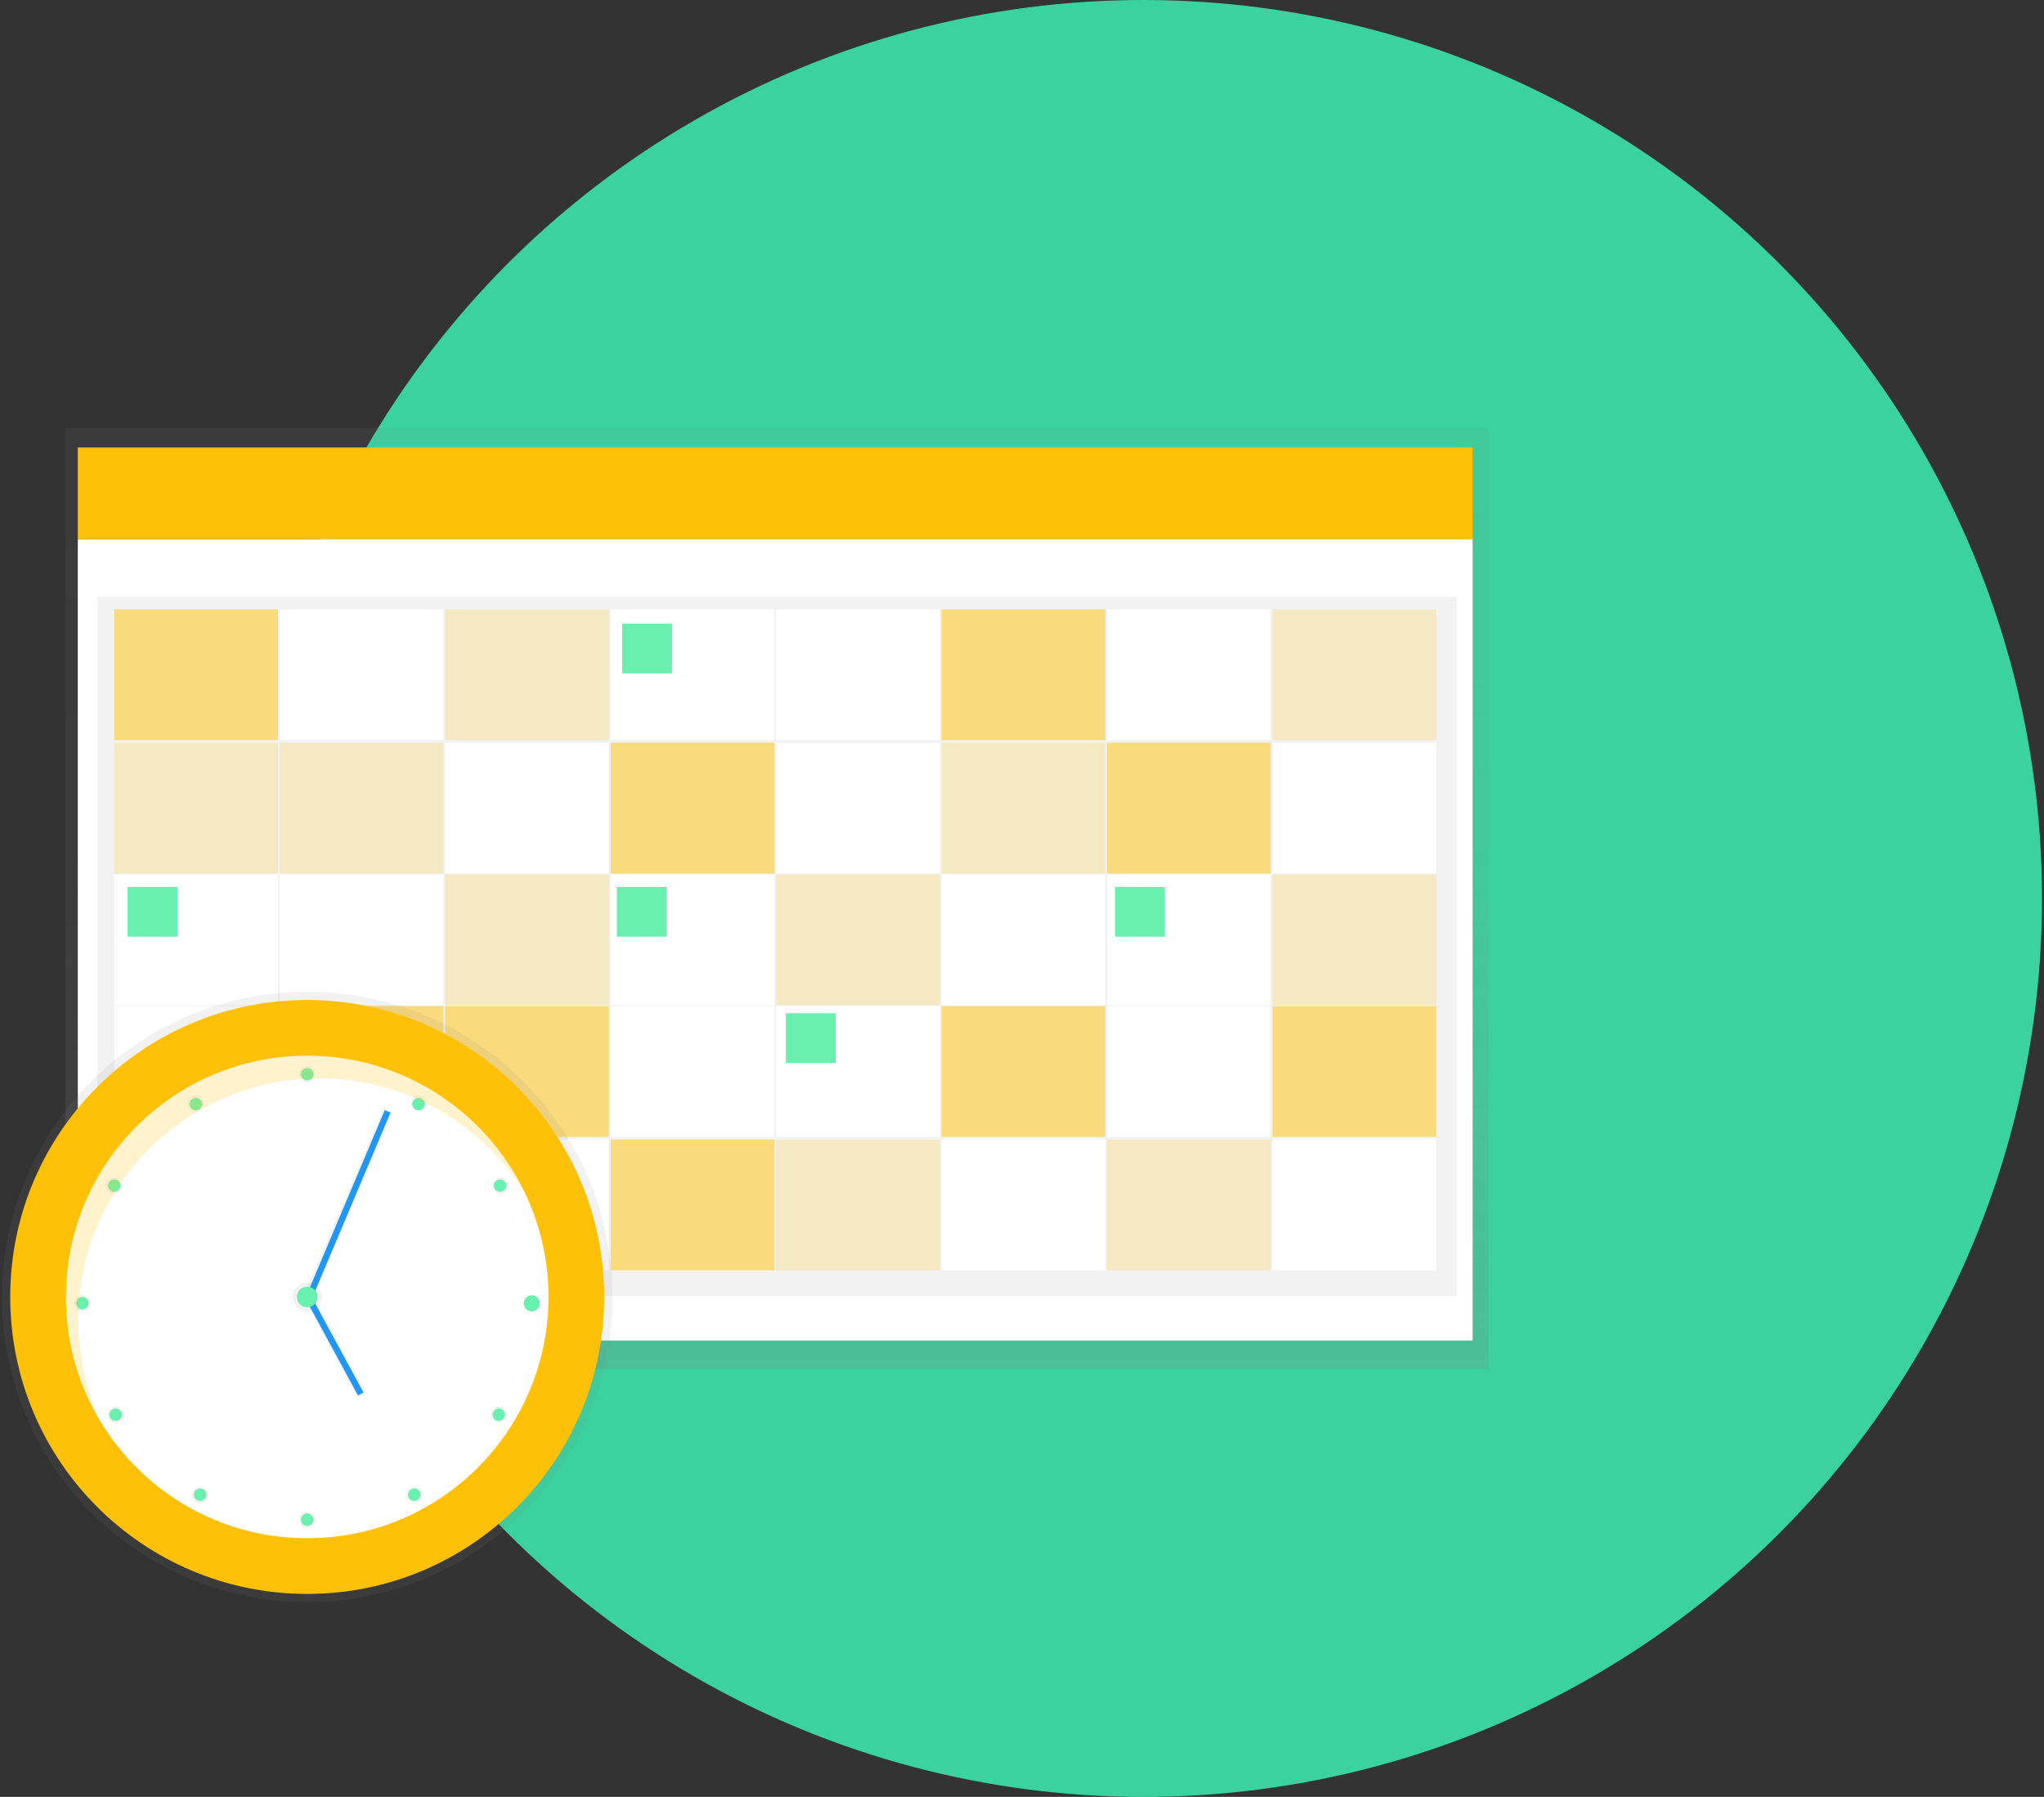 <svg width="571" height="502" viewBox="0 0 571 502" version="1.1" xmlns="http://www.w3.org/2000/svg" xmlns:xlink="http://www.w3.org/1999/xlink">
<rect x="0" y="0" width="571" height="502" fill="#333333" stroke="none"/>
<g id="Canvas" fill="none">
<g id="calendar-circle">
<g id="Ellipse">
<circle cx="251" cy="251" r="251" transform="translate(68.444 0)" fill="#3AD29F"/>
</g>
<g id="calender">
<g id="Vector">
<path d="M 397.602 0L 0 0L 0 262.915L 397.602 262.915L 397.602 0Z" transform="translate(18.254 119.543)" fill="url(#paint0_linear)"/>
</g>
<g id="Vector_2">
<path d="M 389.65 0L 0 0L 0 223.9L 389.65 223.9L 389.65 0Z" transform="translate(21.733 150.605)" fill="white"/>
</g>
<g id="Vector_3">
<path d="M 389.65 0L 0 0L 0 25.596L 389.65 25.596L 389.65 0Z" transform="translate(21.733 125.01)" fill="#FFC107"/>
</g>
<g id="Vector_4">
<path d="M 379.71 0L 0 0L 0 195.322L 379.71 195.322L 379.71 0Z" transform="translate(27.2 166.758)" fill="url(#paint1_linear)"/>
</g>
<g id="Vector_5" opacity="0.5">
<path d="M 45.724 0L 0 0L 0 36.53L 45.724 36.53L 45.724 0Z" transform="translate(31.922 170.237)" fill="#FFC107"/>
</g>
<g id="Vector_6">
<path d="M 45.724 0L 0 0L 0 36.53L 45.724 36.53L 45.724 0Z" transform="translate(78.143 170.237)" fill="white"/>
</g>
<g id="Vector_7" opacity="0.2">
<path d="M 45.724 0L 0 0L 0 36.53L 45.724 36.53L 45.724 0Z" transform="translate(124.364 170.237)" fill="#FFC107"/>
</g>
<g id="Vector_8">
<path d="M 45.724 0L -7.28032e-06 0L -7.28032e-06 36.53L 45.724 36.53L 45.724 0Z" transform="translate(170.586 170.237)" fill="white"/>
</g>
<g id="Vector_9">
<path d="M 45.724 0L -7.28032e-06 0L -7.28032e-06 36.53L 45.724 36.53L 45.724 0Z" transform="translate(216.807 170.237)" fill="white"/>
</g>
<g id="Vector_10" opacity="0.5">
<path d="M 45.724 0L -7.28032e-06 0L -7.28032e-06 36.53L 45.724 36.53L 45.724 0Z" transform="translate(263.028 170.237)" fill="#FFC107"/>
</g>
<g id="Vector_11">
<path d="M 45.724 0L -7.28032e-06 0L -7.28032e-06 36.53L 45.724 36.53L 45.724 0Z" transform="translate(309.249 170.237)" fill="white"/>
</g>
<g id="Vector_12" opacity="0.2">
<path d="M 45.724 0L -7.28032e-06 0L -7.28032e-06 36.53L 45.724 36.53L 45.724 0Z" transform="translate(355.471 170.237)" fill="#FFC107"/>
</g>
<g id="Vector_13" opacity="0.2">
<path d="M 45.724 0L 0 0L 0 36.53L 45.724 36.53L 45.724 0Z" transform="translate(31.922 207.512)" fill="#FFC107"/>
</g>
<g id="Vector_14" opacity="0.2">
<path d="M 45.724 0L 0 0L 0 36.53L 45.724 36.53L 45.724 0Z" transform="translate(78.143 207.512)" fill="#FFC107"/>
</g>
<g id="Vector_15">
<path d="M 45.724 0L 0 0L 0 36.53L 45.724 36.53L 45.724 0Z" transform="translate(124.364 207.512)" fill="white"/>
</g>
<g id="Vector_16" opacity="0.5">
<path d="M 45.724 0L -7.28032e-06 0L -7.28032e-06 36.53L 45.724 36.53L 45.724 0Z" transform="translate(170.586 207.512)" fill="#FFC107"/>
</g>
<g id="Vector_17">
<path d="M 45.724 0L -7.28032e-06 0L -7.28032e-06 36.53L 45.724 36.53L 45.724 0Z" transform="translate(216.807 207.512)" fill="white"/>
</g>
<g id="Vector_18" opacity="0.2">
<path d="M 45.724 0L -7.28032e-06 0L -7.28032e-06 36.53L 45.724 36.53L 45.724 0Z" transform="translate(263.028 207.512)" fill="#FFC107"/>
</g>
<g id="Vector_19" opacity="0.5">
<path d="M 45.724 0L -7.28032e-06 0L -7.28032e-06 36.53L 45.724 36.53L 45.724 0Z" transform="translate(309.249 207.512)" fill="#FFC107"/>
</g>
<g id="Vector_20">
<path d="M 45.724 0L -7.28032e-06 0L -7.28032e-06 36.53L 45.724 36.53L 45.724 0Z" transform="translate(355.471 207.512)" fill="white"/>
</g>
<g id="Vector_21">
<path d="M 45.724 0L 0 0L 0 36.53L 45.724 36.53L 45.724 0Z" transform="translate(31.922 244.29)" fill="white"/>
</g>
<g id="Vector_22">
<path d="M 45.724 0L 0 0L 0 36.53L 45.724 36.53L 45.724 0Z" transform="translate(78.143 244.29)" fill="white"/>
</g>
<g id="Vector_23" opacity="0.2">
<path d="M 45.724 0L 0 0L 0 36.53L 45.724 36.53L 45.724 0Z" transform="translate(124.364 244.29)" fill="#FFC107"/>
</g>
<g id="Vector_24">
<path d="M 45.724 0L -7.28032e-06 0L -7.28032e-06 36.53L 45.724 36.53L 45.724 0Z" transform="translate(170.586 244.29)" fill="white"/>
</g>
<g id="Vector_25" opacity="0.2">
<path d="M 45.724 0L -7.28032e-06 0L -7.28032e-06 36.53L 45.724 36.53L 45.724 0Z" transform="translate(216.807 244.29)" fill="#FFC107"/>
</g>
<g id="Vector_26">
<path d="M 45.724 0L -7.28032e-06 0L -7.28032e-06 36.53L 45.724 36.53L 45.724 0Z" transform="translate(263.028 244.29)" fill="white"/>
</g>
<g id="Vector_27">
<path d="M 45.724 0L -7.28032e-06 0L -7.28032e-06 36.53L 45.724 36.53L 45.724 0Z" transform="translate(309.249 244.29)" fill="white"/>
</g>
<g id="Vector_28" opacity="0.2">
<path d="M 45.724 0L -7.28032e-06 0L -7.28032e-06 36.53L 45.724 36.53L 45.724 0Z" transform="translate(355.471 244.29)" fill="#FFC107"/>
</g>
<g id="Vector_29">
<path d="M 45.724 0L 0 0L 0 36.53L 45.724 36.53L 45.724 0Z" transform="translate(31.922 281.069)" fill="white"/>
</g>
<g id="Vector_30" opacity="0.5">
<path d="M 45.724 0L 0 0L 0 36.53L 45.724 36.53L 45.724 0Z" transform="translate(78.143 281.069)" fill="#FFC107"/>
</g>
<g id="Vector_31" opacity="0.5">
<path d="M 45.724 0L 0 0L 0 36.53L 45.724 36.53L 45.724 0Z" transform="translate(124.364 281.069)" fill="#FFC107"/>
</g>
<g id="Vector_32">
<path d="M 45.724 0L -7.28032e-06 0L -7.28032e-06 36.53L 45.724 36.53L 45.724 0Z" transform="translate(170.586 281.069)" fill="white"/>
</g>
<g id="Vector_33">
<path d="M 45.724 0L -7.28032e-06 0L -7.28032e-06 36.53L 45.724 36.53L 45.724 0Z" transform="translate(216.807 281.069)" fill="white"/>
</g>
<g id="Vector_34" opacity="0.5">
<path d="M 45.724 0L -7.28032e-06 0L -7.28032e-06 36.53L 45.724 36.53L 45.724 0Z" transform="translate(263.028 281.069)" fill="#FFC107"/>
</g>
<g id="Vector_35">
<path d="M 45.724 0L -7.28032e-06 0L -7.28032e-06 36.53L 45.724 36.53L 45.724 0Z" transform="translate(309.249 281.069)" fill="white"/>
</g>
<g id="Vector_36" opacity="0.5">
<path d="M 45.724 0L -7.28032e-06 0L -7.28032e-06 36.53L 45.724 36.53L 45.724 0Z" transform="translate(355.471 281.069)" fill="#FFC107"/>
</g>
<g id="Vector_37" opacity="0.5">
<path d="M 45.724 0L 0 0L 0 36.53L 45.724 36.53L 45.724 0Z" transform="translate(31.922 318.344)" fill="#FFC107"/>
</g>
<g id="Vector_38" opacity="0.2">
<path d="M 45.724 0L 0 0L 0 36.53L 45.724 36.53L 45.724 0Z" transform="translate(78.143 318.344)" fill="#FFC107"/>
</g>
<g id="Vector_39">
<path d="M 45.724 0L 0 0L 0 36.53L 45.724 36.53L 45.724 0Z" transform="translate(124.364 318.344)" fill="white"/>
</g>
<g id="Vector_40" opacity="0.5">
<path d="M 45.724 0L -7.28032e-06 0L -7.28032e-06 36.53L 45.724 36.53L 45.724 0Z" transform="translate(170.586 318.344)" fill="#FFC107"/>
</g>
<g id="Vector_41" opacity="0.2">
<path d="M 45.724 0L -7.28032e-06 0L -7.28032e-06 36.53L 45.724 36.53L 45.724 0Z" transform="translate(216.807 318.344)" fill="#FFC107"/>
</g>
<g id="Vector_42">
<path d="M 45.724 0L -7.28032e-06 0L -7.28032e-06 36.53L 45.724 36.53L 45.724 0Z" transform="translate(263.028 318.344)" fill="white"/>
</g>
<g id="Vector_43" opacity="0.2">
<path d="M 45.724 0L -7.28032e-06 0L -7.28032e-06 36.53L 45.724 36.53L 45.724 0Z" transform="translate(309.249 318.344)" fill="#FFC107"/>
</g>
<g id="Vector_44">
<path d="M 45.724 0L -7.28032e-06 0L -7.28032e-06 36.53L 45.724 36.53L 45.724 0Z" transform="translate(355.471 318.344)" fill="white"/>
</g>
<g id="Vector_45">
<path d="M 13.916 0L 0 0L 0 13.916L 13.916 13.916L 13.916 0Z" transform="translate(35.649 247.769)" fill="#69F0AE"/>
</g>
<g id="Vector_46">
<path d="M 13.916 0L -7.28032e-06 0L -7.28032e-06 13.916L 13.916 13.916L 13.916 0Z" transform="translate(173.816 174.213)" fill="#69F0AE"/>
</g>
<g id="Vector_47">
<path d="M 13.916 0L -7.28032e-06 0L -7.28032e-06 13.916L 13.916 13.916L 13.916 0Z" transform="translate(172.325 247.769)" fill="#69F0AE"/>
</g>
<g id="Vector_48">
<path d="M 13.916 0L -7.28032e-06 0L -7.28032e-06 13.916L 13.916 13.916L 13.916 0Z" transform="translate(219.54 283.057)" fill="#69F0AE"/>
</g>
<g id="Vector_49">
<path d="M 13.916 0L -7.28032e-06 0L -7.28032e-06 13.916L 13.916 13.916L 13.916 0Z" transform="translate(311.486 247.769)" fill="#69F0AE"/>
</g>
<g id="Vector_50">
<path d="M 85.261 170.522C 132.349 170.522 170.522 132.349 170.522 85.261C 170.522 38.173 132.349 6.06693e-06 85.261 6.06693e-06C 38.173 6.06693e-06 0 38.173 0 85.261C 0 132.349 38.173 170.522 85.261 170.522Z" transform="translate(0.556 277.068)" fill="url(#paint2_linear)"/>
</g>
<g id="Vector_51">
<path d="M 82.96 165.919C 128.777 165.919 165.919 128.777 165.919 82.96C 165.919 37.142 128.777 -6.67362e-06 82.96 -6.67362e-06C 37.142 -6.67362e-06 0 37.142 0 82.96C 0 128.777 37.142 165.919 82.96 165.919Z" transform="translate(2.857 279.369)" fill="#FFC107"/>
</g>
<g id="Vector_52">
<path d="M 67.403 134.807C 104.629 134.807 134.807 104.629 134.807 67.403C 134.807 30.178 104.629 2.42677e-06 67.403 2.42677e-06C 30.178 2.42677e-06 0 30.178 0 67.403C 0 104.629 30.178 134.807 67.403 134.807Z" transform="translate(18.413 294.925)" fill="white"/>
</g>
<g id="Vector_53">
<path d="M 4.031 8.061C 6.257 8.061 8.061 6.257 8.061 4.031C 8.061 1.805 6.257 7.28031e-06 4.031 7.28031e-06C 1.805 7.28031e-06 0 1.805 0 4.031C 0 6.257 1.805 8.061 4.031 8.061Z" transform="translate(81.786 358.298)" fill="url(#paint3_linear)"/>
</g>
<g id="Vector_54">
</g>
<g id="Vector_55">
<path d="M 2.485 53.179L 3.03346e-07 52.344L 22.365 0L 24.85 1.168L 2.485 53.179Z" transform="translate(84.853 309.646)" fill="url(#paint4_linear)"/>
</g>
<g id="Vector_56">
<path d="M 56.281 3.64016e-06L 0 3.64016e-06L 0 1.73L 56.281 1.73L 56.281 3.64016e-06Z" transform="matrix(0.389 -0.921 0.921 0.389 85.592 361.976)" fill="#2196F3"/>
</g>
<g id="Vector_57">
</g>
<g id="Vector_58">
<path d="M 14.413 27.832L 3.03346e-07 0.994L 1.988 0L 16.898 26.341L 14.413 27.832Z" transform="translate(85.35 362.329)" fill="url(#paint5_linear)"/>
</g>
<g id="Vector_59">
<path d="M 1.73 6.06693e-06L 0 6.06693e-06L 0 30.163L 1.73 30.163L 1.73 6.06693e-06Z" transform="matrix(0.879 -0.477 0.477 0.879 85.626 363.334)" fill="#2196F3"/>
</g>
<g id="Vector_60">
<path d="M 1.73 3.459C 2.685 3.459 3.459 2.685 3.459 1.73C 3.459 0.774 2.685 0 1.73 0C 0.774 0 6.67362e-06 0.774 6.67362e-06 1.73C 6.67362e-06 2.685 0.774 3.459 1.73 3.459Z" transform="translate(146.884 362.329)" fill="#FFC107"/>
</g>
<g id="Vector_61">
<path d="M 2.246 4.493C 3.487 4.493 4.493 3.487 4.493 2.246C 4.493 1.006 3.487 -1.45606e-05 2.246 -1.45606e-05C 1.006 -1.45606e-05 0 1.006 0 2.246C 0 3.487 1.006 4.493 2.246 4.493Z" transform="matrix(0.5 -0.866 0.866 0.5 28.657 332.097)" fill="url(#paint6_linear)"/>
</g>
<g id="Vector_62">
<path d="M 2.246 4.493C 3.487 4.493 4.493 3.487 4.493 2.246C 4.493 1.006 3.487 7.28032e-06 2.246 7.28032e-06C 1.006 7.28032e-06 0 1.006 0 2.246C 0 3.487 1.006 4.493 2.246 4.493Z" transform="matrix(0.866 -0.5 0.5 0.866 29.232 394.397)" fill="url(#paint7_linear)"/>
</g>
<g id="Vector_63">
<path d="M 2.246 4.493C 3.487 4.493 4.493 3.487 4.493 2.246C 4.493 1.006 3.487 -4.24685e-06 2.246 -4.24685e-06C 1.006 -4.24685e-06 0 1.006 0 2.246C 0 3.487 1.006 4.493 2.246 4.493Z" transform="translate(20.779 361.812)" fill="url(#paint8_linear)"/>
</g>
<g id="Vector_64">
<path d="M 2.246 4.493C 3.487 4.493 4.493 3.487 4.493 2.246C 4.493 1.006 3.487 -7.28032e-06 2.246 -7.28032e-06C 1.006 -7.28032e-06 -5.46024e-06 1.006 -5.46024e-06 2.246C -5.46024e-06 3.487 1.006 4.493 2.246 4.493Z" transform="matrix(0.866 -0.5 0.5 0.866 51.583 307.409)" fill="url(#paint9_linear)"/>
</g>
<g id="Vector_65">
<path d="M 2.246 4.493C 3.487 4.493 4.493 3.487 4.493 2.246C 4.493 1.006 3.487 7.28032e-06 2.246 7.28032e-06C 1.006 7.28032e-06 -7.28032e-06 1.006 -7.28032e-06 2.246C -7.28032e-06 3.487 1.006 4.493 2.246 4.493Z" transform="matrix(0.866 -0.5 0.5 0.866 82.692 299.346)" fill="url(#paint10_linear)"/>
</g>
<g id="Vector_66">
<path d="M 2.246 4.493C 3.487 4.493 4.493 3.487 4.493 2.246C 4.493 1.006 3.487 -7.28032e-06 2.246 -7.28032e-06C 1.006 -7.28032e-06 -4.24685e-06 1.006 -4.24685e-06 2.246C -4.24685e-06 3.487 1.006 4.493 2.246 4.493Z" transform="matrix(0.866 -0.5 0.5 0.866 113.801 307.411)" fill="url(#paint11_linear)"/>
</g>
<g id="Vector_67">
<path d="M 2.246 4.493C 3.487 4.493 4.493 3.487 4.493 2.246C 4.493 1.006 3.487 -9.70709e-06 2.246 -9.70709e-06C 1.006 -9.70709e-06 3.64016e-06 1.006 3.64016e-06 2.246C 3.64016e-06 3.487 1.006 4.493 2.246 4.493Z" transform="matrix(0.866 -0.5 0.5 0.866 136.844 330.456)" fill="url(#paint12_linear)"/>
</g>
<g id="Vector_68">
<path d="M 2.246 4.493C 3.487 4.493 4.493 3.487 4.493 2.246C 4.493 1.006 3.487 7.28032e-06 2.246 7.28032e-06C 1.006 7.28032e-06 0 1.006 0 2.246C 0 3.487 1.006 4.493 2.246 4.493Z" transform="matrix(0.866 -0.5 0.5 0.866 136.27 394.402)" fill="url(#paint13_linear)"/>
</g>
<g id="Vector_69">
<path d="M 2.246 4.493C 3.487 4.493 4.493 3.487 4.493 2.246C 4.493 1.006 3.487 -1.21339e-05 2.246 -1.21339e-05C 1.006 -1.21339e-05 7.28032e-06 1.006 7.28032e-06 2.246C 7.28032e-06 3.487 1.006 4.493 2.246 4.493Z" transform="matrix(0.866 -0.5 0.5 0.866 112.649 416.868)" fill="url(#paint14_linear)"/>
</g>
<g id="Vector_70">
<path d="M 2.246 4.493C 3.487 4.493 4.493 3.487 4.493 2.246C 4.493 1.006 3.487 4.85354e-06 2.246 4.85354e-06C 1.006 4.85354e-06 -7.28032e-06 1.006 -7.28032e-06 2.246C -7.28032e-06 3.487 1.006 4.493 2.246 4.493Z" transform="matrix(0.866 -0.5 0.5 0.866 82.69 423.784)" fill="url(#paint15_linear)"/>
</g>
<g id="Vector_71">
<path d="M 2.246 4.493C 3.487 4.493 4.493 3.487 4.493 2.246C 4.493 1.006 3.487 -1.21339e-05 2.246 -1.21339e-05C 1.006 -1.21339e-05 0 1.006 0 2.246C 0 3.487 1.006 4.493 2.246 4.493Z" transform="matrix(0.866 -0.5 0.5 0.866 52.735 416.87)" fill="url(#paint16_linear)"/>
</g>
<g id="Vector_72">
<path d="M 1.73 3.459C 2.685 3.459 3.459 2.685 3.459 1.73C 3.459 0.774 2.685 -6.67362e-06 1.73 -6.67362e-06C 0.774 -6.67362e-06 3.64016e-06 0.774 3.64016e-06 1.73C 3.64016e-06 2.685 0.774 3.459 1.73 3.459Z" transform="translate(84.087 298.379)" fill="#69F0AE"/>
</g>
<g id="Vector_73">
<path d="M 1.73 3.459C 2.685 3.459 3.459 2.685 3.459 1.73C 3.459 0.774 2.685 -6.67362e-06 1.73 -6.67362e-06C 0.774 -6.67362e-06 -7.28032e-06 0.774 -7.28032e-06 1.73C -7.28032e-06 2.685 0.774 3.459 1.73 3.459Z" transform="matrix(0.5 -0.866 0.866 0.5 114.564 309.076)" fill="#69F0AE"/>
</g>
<g id="Vector_74">
<path d="M 1.73 3.459C 2.685 3.459 3.459 2.685 3.459 1.73C 3.459 0.774 2.685 1.21339e-05 1.73 1.21339e-05C 0.774 1.21339e-05 -3.64016e-06 0.774 -3.64016e-06 1.73C -3.64016e-06 2.685 0.774 3.459 1.73 3.459Z" transform="matrix(0.866 -0.5 0.5 0.866 137.335 330.586)" fill="#69F0AE"/>
</g>
<g id="Vector_75">
<path d="M 1.73 3.459C 2.685 3.459 3.459 2.685 3.459 1.73C 3.459 0.774 2.685 -3.64016e-06 1.73 -3.64016e-06C 0.774 -3.64016e-06 6.06693e-06 0.774 6.06693e-06 1.73C 6.06693e-06 2.685 0.774 3.459 1.73 3.459Z" transform="matrix(0.5 -0.866 0.866 0.5 136.975 395.853)" fill="#69F0AE"/>
</g>
<g id="Vector_76">
<path d="M 1.73 3.459C 2.685 3.459 3.459 2.685 3.459 1.73C 3.459 0.774 2.685 1.21339e-05 1.73 1.21339e-05C 0.774 1.21339e-05 -3.64016e-06 0.774 -3.64016e-06 1.73C -3.64016e-06 2.685 0.774 3.459 1.73 3.459Z" transform="matrix(0.866 -0.5 0.5 0.866 113.355 416.939)" fill="#69F0AE"/>
</g>
<g id="Vector_77">
<path d="M 1.73 3.459C 2.685 3.459 3.459 2.685 3.459 1.73C 3.459 0.774 2.685 -6.67362e-06 1.73 -6.67362e-06C 0.774 -6.67362e-06 6.67362e-06 0.774 6.67362e-06 1.73C 6.67362e-06 2.685 0.774 3.459 1.73 3.459Z" transform="matrix(0.866 -0.5 0.5 0.866 52.343 307.815)" fill="#69F0AE"/>
</g>
<g id="Vector_78">
<path d="M 1.73 3.459C 2.685 3.459 3.459 2.685 3.459 1.73C 3.459 0.774 2.685 1.21339e-05 1.73 1.21339e-05C 0.774 1.21339e-05 3.03346e-06 0.774 3.03346e-06 1.73C 3.03346e-06 2.685 0.774 3.459 1.73 3.459Z" transform="matrix(0.5 -0.866 0.866 0.5 29.575 331.853)" fill="#69F0AE"/>
</g>
<g id="Vector_79">
<path d="M 2.246 4.493C 3.487 4.493 4.493 3.487 4.493 2.246C 4.493 1.006 3.487 -6.06693e-06 2.246 -6.06693e-06C 1.006 -6.06693e-06 -4.24685e-06 1.006 -4.24685e-06 2.246C -4.24685e-06 3.487 1.006 4.493 2.246 4.493Z" transform="matrix(0.866 -0.5 0.5 0.866 145.49 363.295)" fill="#69F0AE"/>
</g>
<g id="Vector_80">
<path d="M 1.73 3.459C 2.685 3.459 3.459 2.685 3.459 1.73C 3.459 0.774 2.685 -3.64016e-06 1.73 -3.64016e-06C 0.774 -3.64016e-06 0 0.774 0 1.73C 0 2.685 0.774 3.459 1.73 3.459Z" transform="matrix(0.866 -0.5 0.5 0.866 29.938 394.586)" fill="#69F0AE"/>
</g>
<g id="Vector_81">
<path d="M 1.73 3.459C 2.685 3.459 3.459 2.685 3.459 1.73C 3.459 0.774 2.685 1.21339e-05 1.73 1.21339e-05C 0.774 1.21339e-05 3.03346e-06 0.774 3.03346e-06 1.73C 3.03346e-06 2.685 0.774 3.459 1.73 3.459Z" transform="matrix(0.5 -0.866 0.866 0.5 53.553 418.207)" fill="#69F0AE"/>
</g>
<g id="Vector_82">
<path d="M 1.73 3.459C 2.685 3.459 3.459 2.685 3.459 1.73C 3.459 0.774 2.685 0 1.73 0C 0.774 0 0 0.774 0 1.73C 0 2.685 0.774 3.459 1.73 3.459Z" transform="translate(21.296 362.329)" fill="#69F0AE"/>
</g>
<g id="Vector_83">
<path d="M 1.73 3.459C 2.685 3.459 3.459 2.685 3.459 1.73C 3.459 0.774 2.685 6.06693e-06 1.73 6.06693e-06C 0.774 6.06693e-06 3.64016e-06 0.774 3.64016e-06 1.73C 3.64016e-06 2.685 0.774 3.459 1.73 3.459Z" transform="translate(84.087 422.814)" fill="#69F0AE"/>
</g>
<g id="Vector_84" opacity="0.2">
<path d="M 3.452 74.295C 3.457 59.442 8.366 45.006 17.418 33.23C 26.47 21.455 39.158 12.998 53.51 9.174C 67.863 5.35 83.076 6.373 96.787 12.085C 110.498 17.796 121.939 27.875 129.333 40.757C 125.705 32.33 120.394 24.731 113.727 18.427C 107.06 12.124 99.176 7.248 90.558 4.097C 81.94 0.947 72.77 -0.41 63.609 0.107C 54.448 0.625 45.489 3.008 37.281 7.109C 29.073 11.21 21.789 16.944 15.874 23.959C 9.96 30.974 5.54 39.122 2.884 47.905C 0.229 56.688 -0.605 65.921 0.432 75.037C 1.47 84.154 4.358 92.963 8.919 100.924C 5.301 92.513 3.441 83.451 3.452 74.295L 3.452 74.295Z" transform="translate(18.42 294.37)" fill="#FFC107"/>
</g>
<g id="Vector_85">
<path d="M 2.883 5.765C 4.475 5.765 5.765 4.475 5.765 2.883C 5.765 1.291 4.475 6.06693e-06 2.883 6.06693e-06C 1.291 6.06693e-06 0 1.291 0 2.883C 0 4.475 1.291 5.765 2.883 5.765Z" transform="translate(82.934 359.446)" fill="#69F0AE"/>
</g>
</g>
</g>
</g>
<defs>

<linearGradient id="paint0_linear" x2="1" gradientUnits="userSpaceOnUse" gradientTransform="matrix(0 -262.915 262.915 0 67.344 262.915)">
<stop stop-color="#808080" stop-opacity="0.25"/>
<stop offset="0.54" stop-color="#808080" stop-opacity="0.12"/>
<stop offset="1" stop-color="#808080" stop-opacity="0.1"/>
</linearGradient>
<linearGradient id="paint1_linear" x2="1" gradientUnits="userSpaceOnUse" gradientTransform="matrix(0 -76761.6 149226 0 90792.5 95317.2)">
<stop stop-color="#808080" stop-opacity="0.25"/>
<stop offset="0.54" stop-color="#808080" stop-opacity="0.12"/>
<stop offset="1" stop-color="#808080" stop-opacity="0.1"/>
</linearGradient>
<linearGradient id="paint2_linear" x2="1" gradientUnits="userSpaceOnUse" gradientTransform="matrix(0 -58506 58506 0 0 112553)">
<stop stop-color="#808080" stop-opacity="0.25"/>
<stop offset="0.54" stop-color="#808080" stop-opacity="0.12"/>
<stop offset="1" stop-color="#808080" stop-opacity="0.1"/>
</linearGradient>
<linearGradient id="paint3_linear" x2="1" gradientUnits="userSpaceOnUse" gradientTransform="matrix(0 -130.836 130.836 0 1317.51 4003.36)">
<stop stop-color="#808080" stop-opacity="0.25"/>
<stop offset="0.54" stop-color="#808080" stop-opacity="0.12"/>
<stop offset="1" stop-color="#808080" stop-opacity="0.1"/>
</linearGradient>
<linearGradient id="paint4_linear" x2="1" gradientUnits="userSpaceOnUse" gradientTransform="matrix(0 -5690.19 2658.97 0 3506.6 26031.3)">
<stop stop-color="#808080" stop-opacity="0.25"/>
<stop offset="0.54" stop-color="#808080" stop-opacity="0.12"/>
<stop offset="1" stop-color="#808080" stop-opacity="0.1"/>
</linearGradient>
<linearGradient id="paint5_linear" x2="1" gradientUnits="userSpaceOnUse" gradientTransform="matrix(0 -1558.6 946.293 0 2697.1 15154.6)">
<stop stop-color="#808080" stop-opacity="0.25"/>
<stop offset="0.54" stop-color="#808080" stop-opacity="0.12"/>
<stop offset="1" stop-color="#808080" stop-opacity="0.1"/>
</linearGradient>
<linearGradient id="paint6_linear" x2="1" gradientUnits="userSpaceOnUse" gradientTransform="matrix(35.136 20.285 -20.285 35.136 -3995.74 159.596)">
<stop stop-color="#808080" stop-opacity="0.25"/>
<stop offset="0.54" stop-color="#808080" stop-opacity="0.12"/>
<stop offset="1" stop-color="#808080" stop-opacity="0.1"/>
</linearGradient>
<linearGradient id="paint7_linear" x2="1" gradientUnits="userSpaceOnUse" gradientTransform="matrix(20.285 -35.136 35.136 20.285 -584.414 3184.45)">
<stop stop-color="#808080" stop-opacity="0.25"/>
<stop offset="0.54" stop-color="#808080" stop-opacity="0.12"/>
<stop offset="1" stop-color="#808080" stop-opacity="0.1"/>
</linearGradient>
<linearGradient id="paint8_linear" x2="1" gradientUnits="userSpaceOnUse" gradientTransform="matrix(20.308 -35.174 35.174 20.308 -389.417 3592.98)">
<stop stop-color="#808080" stop-opacity="0.25"/>
<stop offset="0.54" stop-color="#808080" stop-opacity="0.12"/>
<stop offset="1" stop-color="#808080" stop-opacity="0.1"/>
</linearGradient>
<linearGradient id="paint9_linear" x2="1" gradientUnits="userSpaceOnUse" gradientTransform="matrix(35.174 20.308 -20.308 35.174 -4049.59 773.653)">
<stop stop-color="#808080" stop-opacity="0.25"/>
<stop offset="0.54" stop-color="#808080" stop-opacity="0.12"/>
<stop offset="1" stop-color="#808080" stop-opacity="0.1"/>
</linearGradient>
<linearGradient id="paint10_linear" x2="1" gradientUnits="userSpaceOnUse" gradientTransform="matrix(35.174 20.308 -20.308 35.174 -3809.16 873.545)">
<stop stop-color="#808080" stop-opacity="0.25"/>
<stop offset="0.54" stop-color="#808080" stop-opacity="0.12"/>
<stop offset="1" stop-color="#808080" stop-opacity="0.1"/>
</linearGradient>
<linearGradient id="paint11_linear" x2="1" gradientUnits="userSpaceOnUse" gradientTransform="matrix(35.136 20.285 -20.285 35.136 -3647.49 1077.68)">
<stop stop-color="#808080" stop-opacity="0.25"/>
<stop offset="0.54" stop-color="#808080" stop-opacity="0.12"/>
<stop offset="1" stop-color="#808080" stop-opacity="0.1"/>
</linearGradient>
<linearGradient id="paint12_linear" x2="1" gradientUnits="userSpaceOnUse" gradientTransform="matrix(35.174 20.308 -20.308 35.174 -3611.16 1339.18)">
<stop stop-color="#808080" stop-opacity="0.25"/>
<stop offset="0.54" stop-color="#808080" stop-opacity="0.12"/>
<stop offset="1" stop-color="#808080" stop-opacity="0.1"/>
</linearGradient>
<linearGradient id="paint13_linear" x2="1" gradientUnits="userSpaceOnUse" gradientTransform="matrix(35.174 20.308 -20.308 35.174 -3927.33 1749.63)">
<stop stop-color="#808080" stop-opacity="0.25"/>
<stop offset="0.54" stop-color="#808080" stop-opacity="0.12"/>
<stop offset="1" stop-color="#808080" stop-opacity="0.1"/>
</linearGradient>
<linearGradient id="paint14_linear" x2="1" gradientUnits="userSpaceOnUse" gradientTransform="matrix(35.136 20.285 -20.285 35.136 -4189.76 1779.47)">
<stop stop-color="#808080" stop-opacity="0.25"/>
<stop offset="0.54" stop-color="#808080" stop-opacity="0.12"/>
<stop offset="1" stop-color="#808080" stop-opacity="0.1"/>
</linearGradient>
<linearGradient id="paint15_linear" x2="1" gradientUnits="userSpaceOnUse" gradientTransform="matrix(35.174 20.308 -20.308 35.174 -4417.15 1677.74)">
<stop stop-color="#808080" stop-opacity="0.25"/>
<stop offset="0.54" stop-color="#808080" stop-opacity="0.12"/>
<stop offset="1" stop-color="#808080" stop-opacity="0.1"/>
</linearGradient>
<linearGradient id="paint16_linear" x2="1" gradientUnits="userSpaceOnUse" gradientTransform="matrix(35.136 20.285 -20.285 35.136 -4576.97 1486.73)">
<stop stop-color="#808080" stop-opacity="0.25"/>
<stop offset="0.54" stop-color="#808080" stop-opacity="0.12"/>
<stop offset="1" stop-color="#808080" stop-opacity="0.1"/>
</linearGradient>

</defs>
</svg>

